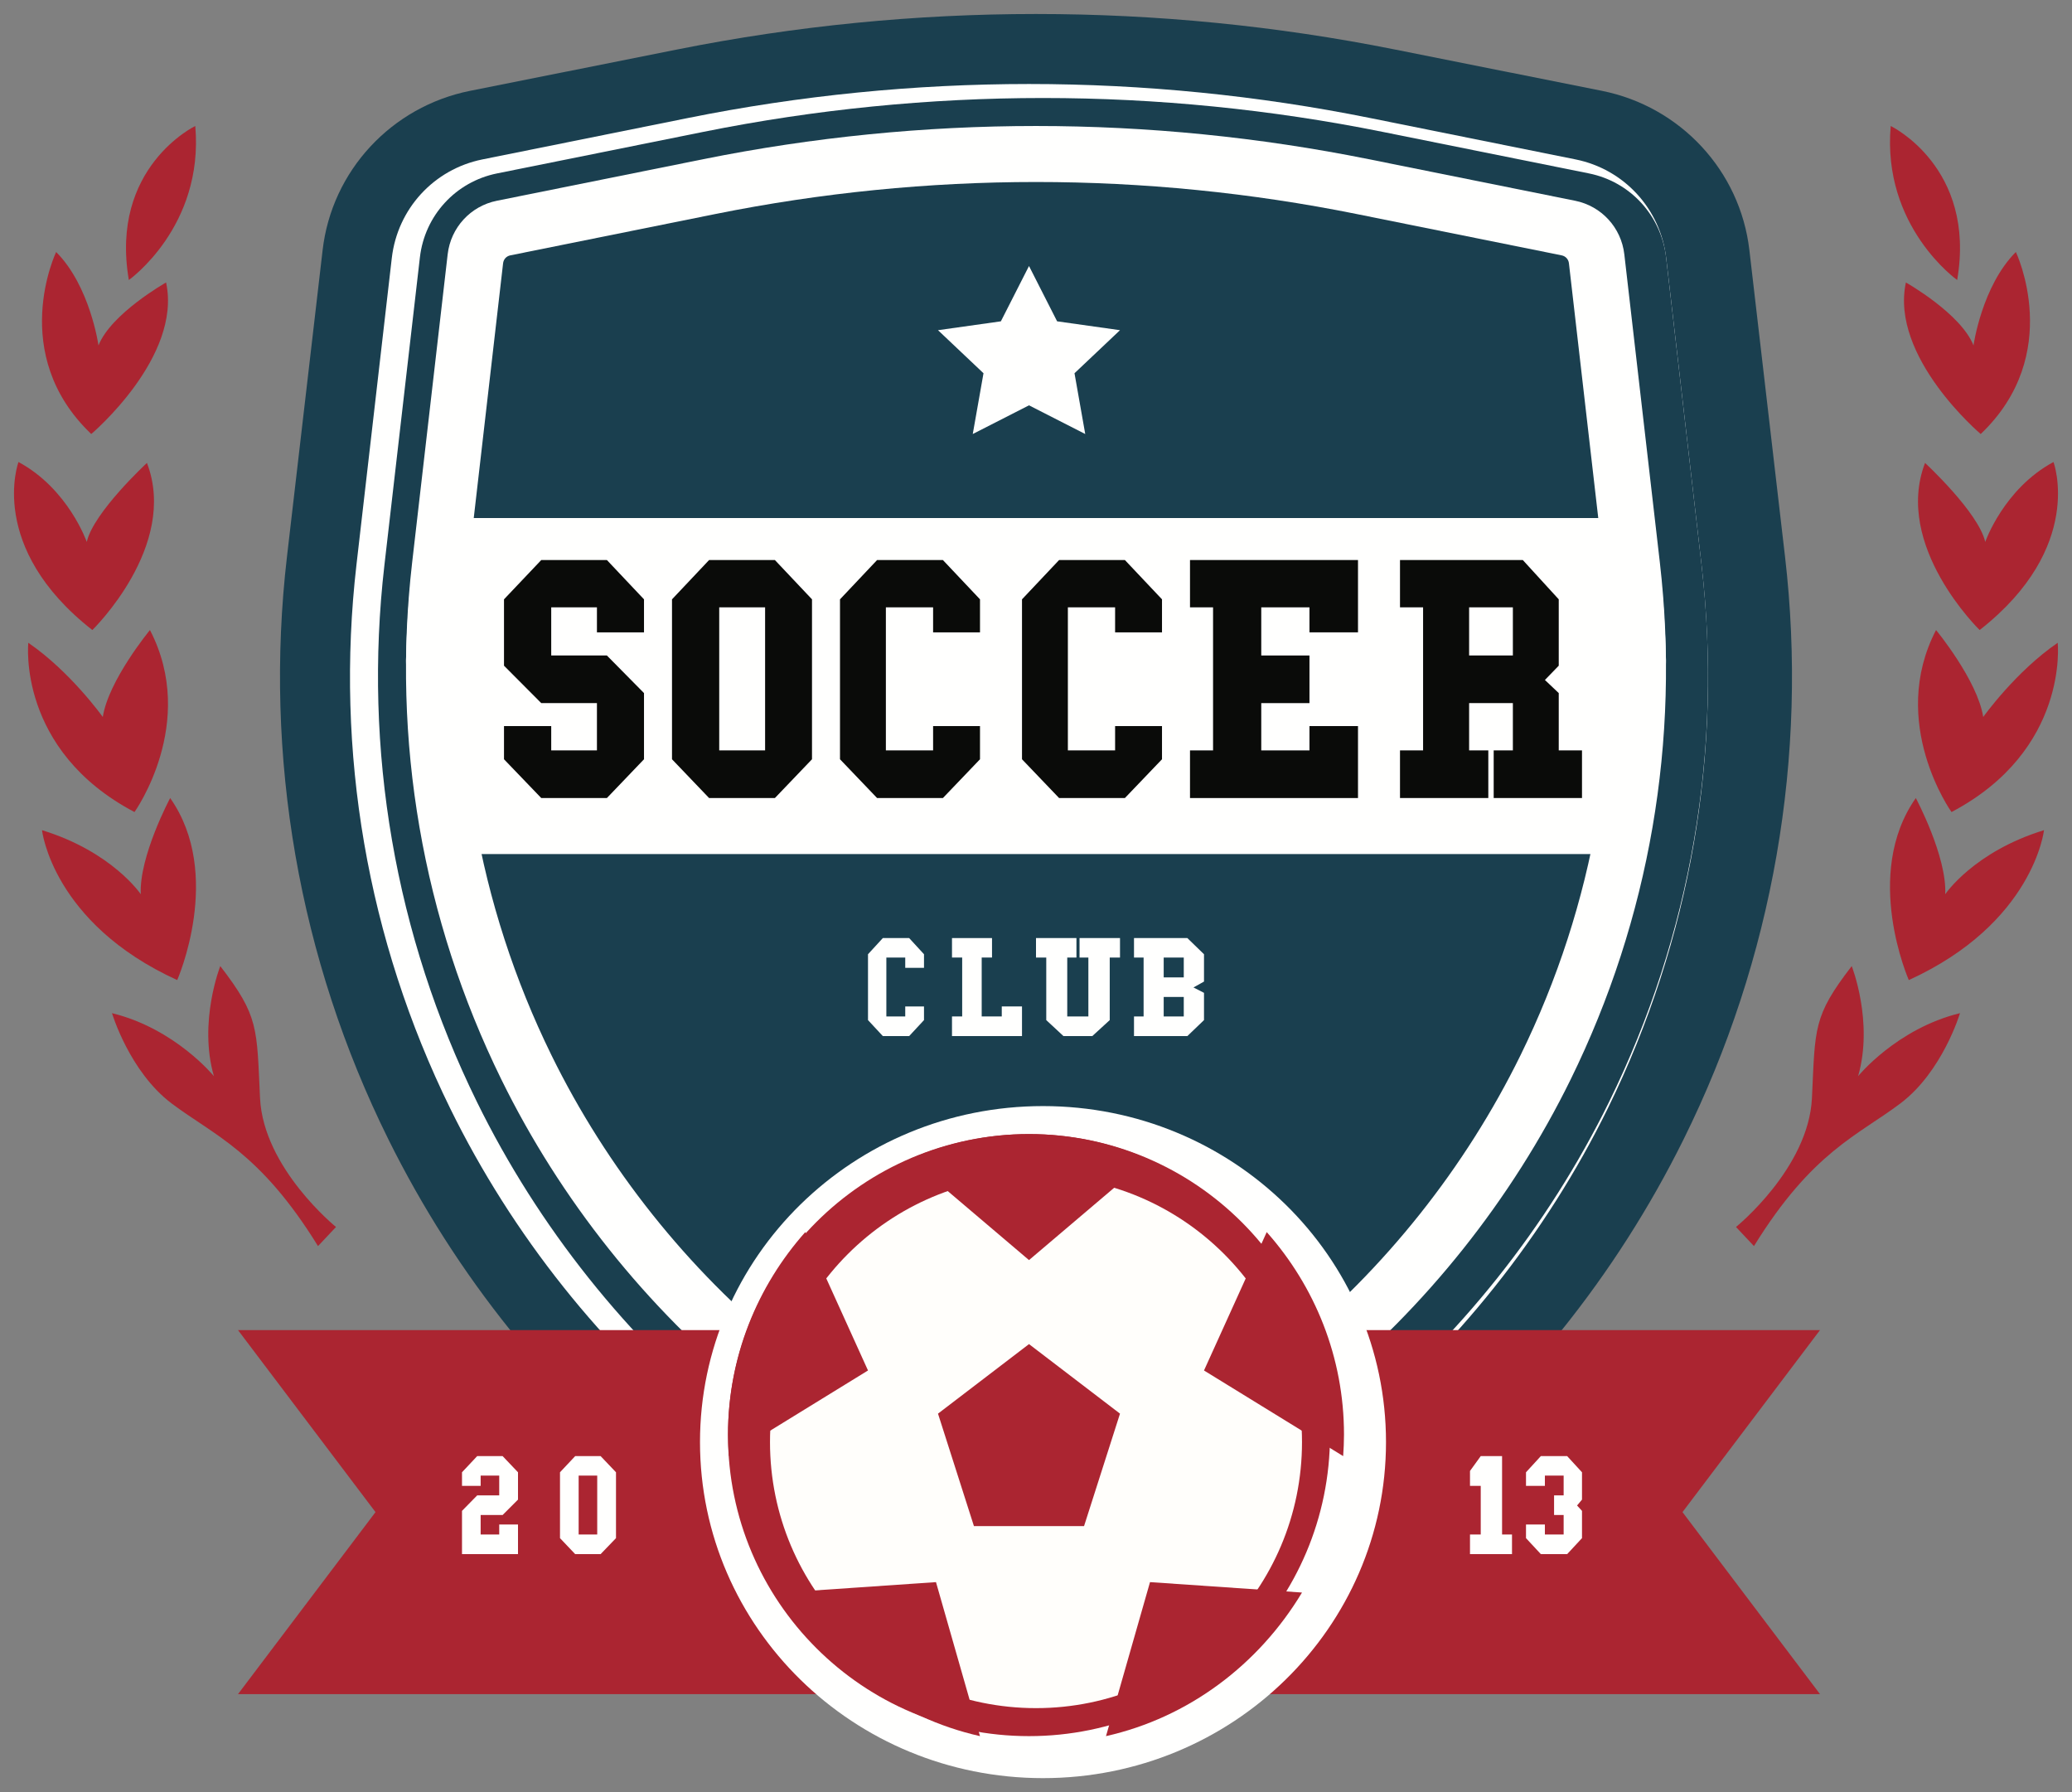 <?xml version="1.0" encoding="UTF-8"?>
<svg width="148px" height="128px" viewBox="0 0 148 128" version="1.1" xmlns="http://www.w3.org/2000/svg" xmlns:xlink="http://www.w3.org/1999/xlink">
    <rect x="0" y="0" width="148" height="128" fill="#808080" stroke="none"/>
    <title>5B7C6B45-4992-4F4C-8D8A-0075B97B7519</title>
    <g id="Page-1" stroke="none" stroke-width="1" fill="none" fill-rule="evenodd">
        <g id="Desktop-Summary" transform="translate(-144, -650)">
            <g id="Group-2" transform="translate(144.47, 650.019)">
                <path d="M23.53,87.616 C23.53,87.616 18.343,83.424 18.104,78.406 C17.864,73.389 18.033,72.577 15.264,68.981 C15.264,68.981 13.689,72.973 14.809,76.845 C14.809,76.845 12.049,73.449 7.53,72.344 C7.53,72.344 8.768,76.512 11.785,78.79 C14.803,81.068 18.079,82.229 22.245,88.981 L23.53,87.616" id="Fill-79" fill="#AB2531"></path>
                <path d="M12.188,69.981 C12.188,69.981 15.519,62.431 11.685,56.98 C11.685,56.98 9.459,61.146 9.585,63.849 C9.585,63.849 7.549,60.816 2.53,59.275 C2.53,59.275 3.261,65.909 12.188,69.981" id="Fill-80" fill="#AB2531"></path>
                <path d="M9.137,57.98 C9.137,57.98 13.685,51.615 10.241,44.98 C10.241,44.98 7.285,48.56 6.872,51.189 C6.872,51.189 4.561,47.95 1.552,45.892 C1.552,45.892 0.732,53.553 9.137,57.98" id="Fill-81" fill="#AB2531"></path>
                <path d="M6.125,44.98 C6.125,44.98 12.303,38.984 10.026,33.045 C10.026,33.045 6.2,36.581 5.728,38.687 C5.728,38.687 4.408,34.892 0.851,32.98 C0.851,32.98 -1.423,39.063 6.125,44.98" id="Fill-82" fill="#AB2531"></path>
                <path d="M6.049,30.98 C6.049,30.98 12.544,25.491 11.393,20.156 C11.393,20.156 7.467,22.373 6.565,24.652 C6.565,24.652 5.968,20.409 3.54,17.98 C3.54,17.98 0.048,25.262 6.049,30.98" id="Fill-83" fill="#AB2531"></path>
                <path d="M8.733,19.98 C8.733,19.98 14.109,16.172 13.478,8.98 C13.478,8.98 7.352,11.921 8.733,19.98" id="Fill-84" fill="#AB2531"></path>
                <path d="M127.032,39.739 L124.485,17.839 C123.826,12.181 119.567,7.589 113.94,6.466 L99.125,3.509 C82.231,0.138 64.828,0.138 47.934,3.509 L33.119,6.466 C27.491,7.589 23.233,12.181 22.575,17.839 L20.028,39.739 C18.367,54.013 20.882,68.461 27.272,81.357 L27.272,81.357 C32.095,91.09 38.992,99.668 47.485,106.498 L57.047,114.186 C66.655,121.912 80.404,121.912 90.012,114.186 L99.574,106.498 C108.067,99.668 114.964,91.09 119.786,81.357 L119.786,81.357 C126.178,68.461 128.693,54.013 127.032,39.739" id="Fill-85" fill="#1A3F4F"></path>
                <path d="M123.53,87.616 C123.53,87.616 128.716,83.424 128.955,78.406 C129.193,73.389 129.026,72.577 131.796,68.981 C131.796,68.981 133.37,72.973 132.251,76.845 C132.251,76.845 135.008,73.449 139.53,72.344 C139.53,72.344 138.291,76.512 135.273,78.79 C132.257,81.068 128.98,82.229 124.813,88.981 L123.53,87.616" id="Fill-86" fill="#AB2531"></path>
                <path d="M135.874,69.981 C135.874,69.981 132.54,62.431 136.374,56.98 C136.374,56.98 138.602,61.146 138.475,63.849 C138.475,63.849 140.511,60.816 145.53,59.275 C145.53,59.275 144.798,65.909 135.874,69.981" id="Fill-87" fill="#AB2531"></path>
                <path d="M138.923,57.98 C138.923,57.98 134.375,51.615 137.819,44.98 C137.819,44.98 140.774,48.56 141.189,51.189 C141.189,51.189 143.499,47.95 146.508,45.892 C146.508,45.892 147.328,53.553 138.923,57.98" id="Fill-88" fill="#AB2531"></path>
                <path d="M140.934,44.98 C140.934,44.98 134.759,38.984 137.033,33.045 C137.033,33.045 140.859,36.581 141.332,38.687 C141.332,38.687 142.652,34.892 146.208,32.98 C146.208,32.98 148.483,39.063 140.934,44.98" id="Fill-89" fill="#AB2531"></path>
                <path d="M141.009,30.98 C141.009,30.98 134.516,25.491 135.666,20.156 C135.666,20.156 139.593,22.373 140.494,24.652 C140.494,24.652 141.091,20.409 143.52,17.98 C143.52,17.98 147.012,25.262 141.009,30.98" id="Fill-90" fill="#AB2531"></path>
                <path d="M139.328,19.98 C139.328,19.98 133.95,16.172 134.581,8.98 C134.581,8.98 140.707,11.921 139.328,19.98" id="Fill-91" fill="#AB2531"></path>
                <path d="M73.03,114.981 C68.244,114.981 63.561,113.318 59.844,110.301 L50.374,102.613 C42.577,96.285 36.116,88.171 31.689,79.152 C25.77,67.092 23.454,53.662 24.992,40.314 L27.515,18.416 C27.92,14.898 30.522,12.065 33.989,11.367 L48.662,8.411 C56.666,6.798 64.865,5.981 73.03,5.981 C81.194,5.981 89.393,6.798 97.397,8.411 L112.07,11.367 C115.537,12.065 118.14,14.898 118.544,18.416 L121.067,40.314 C122.606,53.662 120.29,67.092 114.371,79.151 C109.943,88.171 103.482,96.285 95.686,102.613 L86.215,110.301 C82.498,113.318 77.815,114.981 73.03,114.981" id="Fill-92" fill="#FFFFFE"></path>
                <path d="M74.029,113.981 C69.506,113.981 65.078,112.411 61.564,109.559 L52.045,101.836 C44.347,95.591 37.968,87.586 33.598,78.686 C27.754,66.786 25.468,53.535 26.986,40.363 L29.523,18.364 C29.867,15.372 32.082,12.961 35.032,12.367 L49.782,9.397 C57.747,7.794 65.905,6.981 74.029,6.981 C82.154,6.981 90.312,7.794 98.277,9.397 L113.026,12.367 C115.977,12.961 118.191,15.372 118.536,18.364 L121.073,40.363 C122.592,53.535 120.306,66.786 114.462,78.686 C110.09,87.586 103.712,95.591 96.015,101.836 L86.495,109.559 C82.981,112.411 78.554,113.981 74.029,113.981" id="Fill-93" fill="#1A3F4F"></path>
                <path d="M73.53,110.981 C69.577,110.981 65.71,109.608 62.641,107.118 L53.12,99.394 C45.702,93.376 39.554,85.66 35.342,77.082 C29.71,65.614 27.506,52.842 28.97,40.148 L31.506,18.146 C31.727,16.236 33.139,14.698 35.022,14.319 L49.773,11.349 C57.578,9.777 65.571,8.98 73.53,8.98 C81.489,8.98 89.481,9.777 97.287,11.349 L112.037,14.319 C113.921,14.698 115.333,16.236 115.553,18.146 L118.09,40.148 C119.553,52.843 117.35,65.614 111.718,77.082 C107.505,85.66 101.358,93.375 93.94,99.394 L84.419,107.118 C81.35,109.608 77.482,110.981 73.53,110.981" id="Fill-94" fill="#FFFFFE"></path>
                <path d="M73.53,106.981 C70.455,106.981 67.446,105.912 65.058,103.973 L55.593,96.287 C48.635,90.639 42.869,83.396 38.919,75.345 C33.637,64.58 31.57,52.592 32.943,40.677 L35.465,18.785 C35.498,18.498 35.701,18.275 35.983,18.219 L50.649,15.263 C58.166,13.749 65.864,12.98 73.53,12.98 C81.195,12.98 88.894,13.749 96.411,15.263 L111.075,18.219 C111.359,18.276 111.563,18.498 111.596,18.785 L114.117,40.677 C115.49,52.592 113.423,64.58 108.141,75.345 C104.19,83.396 98.425,90.638 91.467,96.287 L82.003,103.972 C79.614,105.912 76.605,106.981 73.53,106.981" id="Fill-95" fill="#1A3F4F"></path>
                <polyline id="Fill-96" fill="#AB2531" points="129.53 94.981 16.53 94.981 26.352 107.981 16.53 120.981 129.53 120.981 119.708 107.981 129.53 94.981"></polyline>
                <path d="M98.53,102.98 C98.53,116.235 87.561,126.981 74.03,126.981 C60.499,126.981 49.53,116.235 49.53,102.98 C49.53,89.725 60.499,78.981 74.03,78.981 C87.561,78.981 98.53,89.725 98.53,102.98" id="Fill-97" fill="#FFFFFE"></path>
                <path d="M94.53,102.48 C94.53,114.355 84.904,123.981 73.03,123.981 C61.156,123.981 51.53,114.355 51.53,102.48 C51.53,90.606 61.156,80.981 73.03,80.981 C84.904,80.981 94.53,90.606 94.53,102.48" id="Fill-98" fill="#AB2531"></path>
                <path d="M92.53,102.98 C92.53,113.474 84.023,121.981 73.53,121.981 C63.036,121.981 54.53,113.474 54.53,102.98 C54.53,92.487 63.036,83.981 73.53,83.981 C84.023,83.981 92.53,92.487 92.53,102.98" id="Fill-99" fill="#FFFEFB"></path>
                <path d="M64.53,82.763 L73.03,89.981 L81.53,82.763 C78.919,81.616 76.047,80.981 73.03,80.981 C70.013,80.981 67.14,81.616 64.53,82.763" id="Fill-100" fill="#AB2531"></path>
                <path d="M57.05,87.981 C53.615,91.849 51.53,96.907 51.53,102.448 C51.53,102.964 51.554,103.474 51.59,103.981 L61.53,97.865 L57.05,87.981" id="Fill-101" fill="#AB2531"></path>
                <path d="M69.53,123.981 L66.386,112.981 L55.53,113.725 C58.622,118.876 63.635,122.654 69.53,123.981" id="Fill-102" fill="#AB2531"></path>
                <path d="M90.01,87.981 C93.444,91.849 95.53,96.907 95.53,102.448 C95.53,102.964 95.505,103.474 95.47,103.981 L85.53,97.865 L90.01,87.981" id="Fill-103" fill="#AB2531"></path>
                <path d="M78.53,123.981 L81.674,112.981 L92.53,113.725 C89.438,118.876 84.425,122.654 78.53,123.981" id="Fill-104" fill="#AB2531"></path>
                <polyline id="Fill-105" fill="#AB2531" points="73.03 95.981 66.53 100.948 69.097 108.981 76.962 108.981 79.53 100.948 73.03 95.981"></polyline>
                <path d="M117.676,36.98 L29.383,36.98 L28.944,40.844 C28.706,42.943 28.575,45.044 28.53,47.141 C28.628,51.81 29.196,56.445 30.235,60.98 L116.825,60.98 C117.863,56.445 118.431,51.81 118.53,47.141 C118.485,45.044 118.354,42.943 118.115,40.844 L117.676,36.98" id="Fill-106" fill="#FFFFFE"></path>
                <polyline id="Fill-107" fill="#0A0B09" points="38.903 51.84 38.903 53.578 42.168 53.578 42.168 50.2 38.192 50.2 35.53 47.527 35.53 42.787 38.192 39.98 42.879 39.98 45.53 42.787 45.53 45.145 42.168 45.145 42.168 43.359 38.903 43.359 38.903 46.798 42.879 46.798 45.53 49.483 45.53 54.21 42.879 56.98 38.192 56.98 35.53 54.21 35.53 51.84 38.903 51.84"></polyline>
                <path d="M50.903,53.578 L54.18,53.578 L54.18,43.359 L50.903,43.359 L50.903,53.578 Z M47.53,42.787 L50.18,39.98 L54.879,39.98 L57.53,42.787 L57.53,54.21 L54.879,56.98 L50.18,56.98 L47.53,54.21 L47.53,42.787 L47.53,42.787 Z" id="Fill-108" fill="#0A0B09"></path>
                <polyline id="Fill-109" fill="#0A0B09" points="59.53 42.787 62.18 39.98 66.879 39.98 69.53 42.787 69.53 45.145 66.18 45.145 66.18 43.359 62.807 43.359 62.807 53.578 66.18 53.578 66.18 51.84 69.53 51.84 69.53 54.21 66.879 56.98 62.18 56.98 59.53 54.21 59.53 42.787"></polyline>
                <polyline id="Fill-110" fill="#0A0B09" points="72.53 42.787 75.18 39.98 79.879 39.98 82.53 42.787 82.53 45.145 79.18 45.145 79.18 43.359 75.807 43.359 75.807 53.578 79.18 53.578 79.18 51.84 82.53 51.84 82.53 54.21 79.879 56.98 75.18 56.98 72.53 54.21 72.53 42.787"></polyline>
                <polyline id="Fill-111" fill="#0A0B09" points="86.177 53.578 86.177 43.359 84.53 43.359 84.53 39.98 96.53 39.98 96.53 45.145 93.063 45.145 93.063 43.359 89.62 43.359 89.62 46.798 93.063 46.798 93.063 50.2 89.62 50.2 89.62 53.578 93.063 53.578 93.063 51.84 96.53 51.84 96.53 56.98 84.53 56.98 84.53 53.578 86.177 53.578"></polyline>
                <path d="M104.467,46.798 L107.592,46.798 L107.592,43.359 L104.467,43.359 L104.467,46.798 Z M101.179,53.578 L101.179,43.359 L99.53,43.359 L99.53,39.98 L108.301,39.98 L110.869,42.787 L110.869,47.527 L109.881,48.547 L110.869,49.483 L110.869,53.578 L112.53,53.578 L112.53,56.98 L106.222,56.98 L106.222,53.578 L107.592,53.578 L107.592,50.2 L104.467,50.2 L104.467,53.578 L105.838,53.578 L105.838,56.98 L99.53,56.98 L99.53,53.578 L101.179,53.578 L101.179,53.578 Z" id="Fill-112" fill="#0A0B09"></path>
                <polyline id="Fill-113" fill="#FFFFFE" points="61.53 68.136 62.59 66.981 64.47 66.981 65.53 68.136 65.53 69.107 64.19 69.107 64.19 68.371 62.841 68.371 62.841 72.579 64.19 72.579 64.19 71.864 65.53 71.864 65.53 72.84 64.47 73.981 62.59 73.981 61.53 72.84 61.53 68.136"></polyline>
                <polyline id="Fill-114" fill="#FFFFFE" points="67.53 72.579 68.257 72.579 68.257 68.371 67.53 68.371 67.53 66.981 70.388 66.981 70.388 68.371 69.651 68.371 69.651 72.579 71.085 72.579 71.085 71.864 72.53 71.864 72.53 73.981 67.53 73.981 67.53 72.579"></polyline>
                <polyline id="Fill-115" fill="#FFFFFE" points="76.419 66.981 76.419 68.371 75.762 68.371 75.762 72.579 77.271 72.579 77.271 68.371 76.64 68.371 76.64 66.981 79.53 66.981 79.53 68.371 78.797 68.371 78.797 72.84 77.551 73.981 75.492 73.981 74.263 72.84 74.263 68.371 73.53 68.371 73.53 66.981 76.419 66.981"></polyline>
                <path d="M82.651,72.579 L84.085,72.579 L84.085,71.188 L82.651,71.188 L82.651,72.579 Z M82.651,69.788 L84.085,69.788 L84.085,68.371 L82.651,68.371 L82.651,69.788 Z M81.216,72.579 L81.216,68.371 L80.53,68.371 L80.53,66.981 L84.341,66.981 L85.53,68.136 L85.53,70.088 L84.777,70.508 L85.53,70.893 L85.53,72.84 L84.341,73.981 L80.53,73.981 L80.53,72.579 L81.216,72.579 L81.216,72.579 Z" id="Fill-116" fill="#FFFFFE"></path>
                <polyline id="Fill-117" fill="#FFFFFE" points="32.53 107.893 33.614 106.787 35.189 106.787 35.189 105.372 33.862 105.372 33.862 106.107 32.53 106.107 32.53 105.136 33.614 103.981 35.431 103.981 36.53 105.136 36.53 107.088 35.431 108.188 33.862 108.188 33.862 109.58 35.189 109.58 35.189 108.864 36.53 108.864 36.53 110.981 32.53 110.981 32.53 107.893"></polyline>
                <path d="M40.862,109.58 L42.189,109.58 L42.189,105.372 L40.862,105.372 L40.862,109.58 Z M39.53,109.84 L39.53,105.136 L40.614,103.981 L42.431,103.981 L43.53,105.136 L43.53,109.84 L42.431,110.981 L40.614,110.981 L39.53,109.84 L39.53,109.84 Z" id="Fill-118" fill="#FFFFFE"></path>
                <polyline id="Fill-119" fill="#FFFFFE" points="104.53 109.58 105.297 109.58 105.297 106.107 104.53 106.107 104.53 105.041 105.297 103.981 106.821 103.981 106.821 109.58 107.53 109.58 107.53 110.981 104.53 110.981 104.53 109.58"></polyline>
                <polyline id="Fill-120" fill="#FFFFFE" points="108.53 105.136 109.59 103.981 111.47 103.981 112.53 105.136 112.53 107.088 112.178 107.508 112.53 107.893 112.53 109.84 111.47 110.981 109.59 110.981 108.53 109.84 108.53 108.864 109.879 108.864 109.879 109.58 111.219 109.58 111.219 108.188 110.535 108.188 110.535 106.787 111.219 106.787 111.219 105.372 109.879 105.372 109.879 106.107 108.53 106.107 108.53 105.136"></polyline>
                <polyline id="Fill-121" fill="#FFFFFE" points="73.03 18.98 75.038 22.931 79.53 23.564 76.28 26.639 77.047 30.98 73.03 28.931 69.013 30.98 69.78 26.639 66.53 23.564 71.021 22.931 73.03 18.98"></polyline>
            </g>
        </g>
    </g>
</svg>